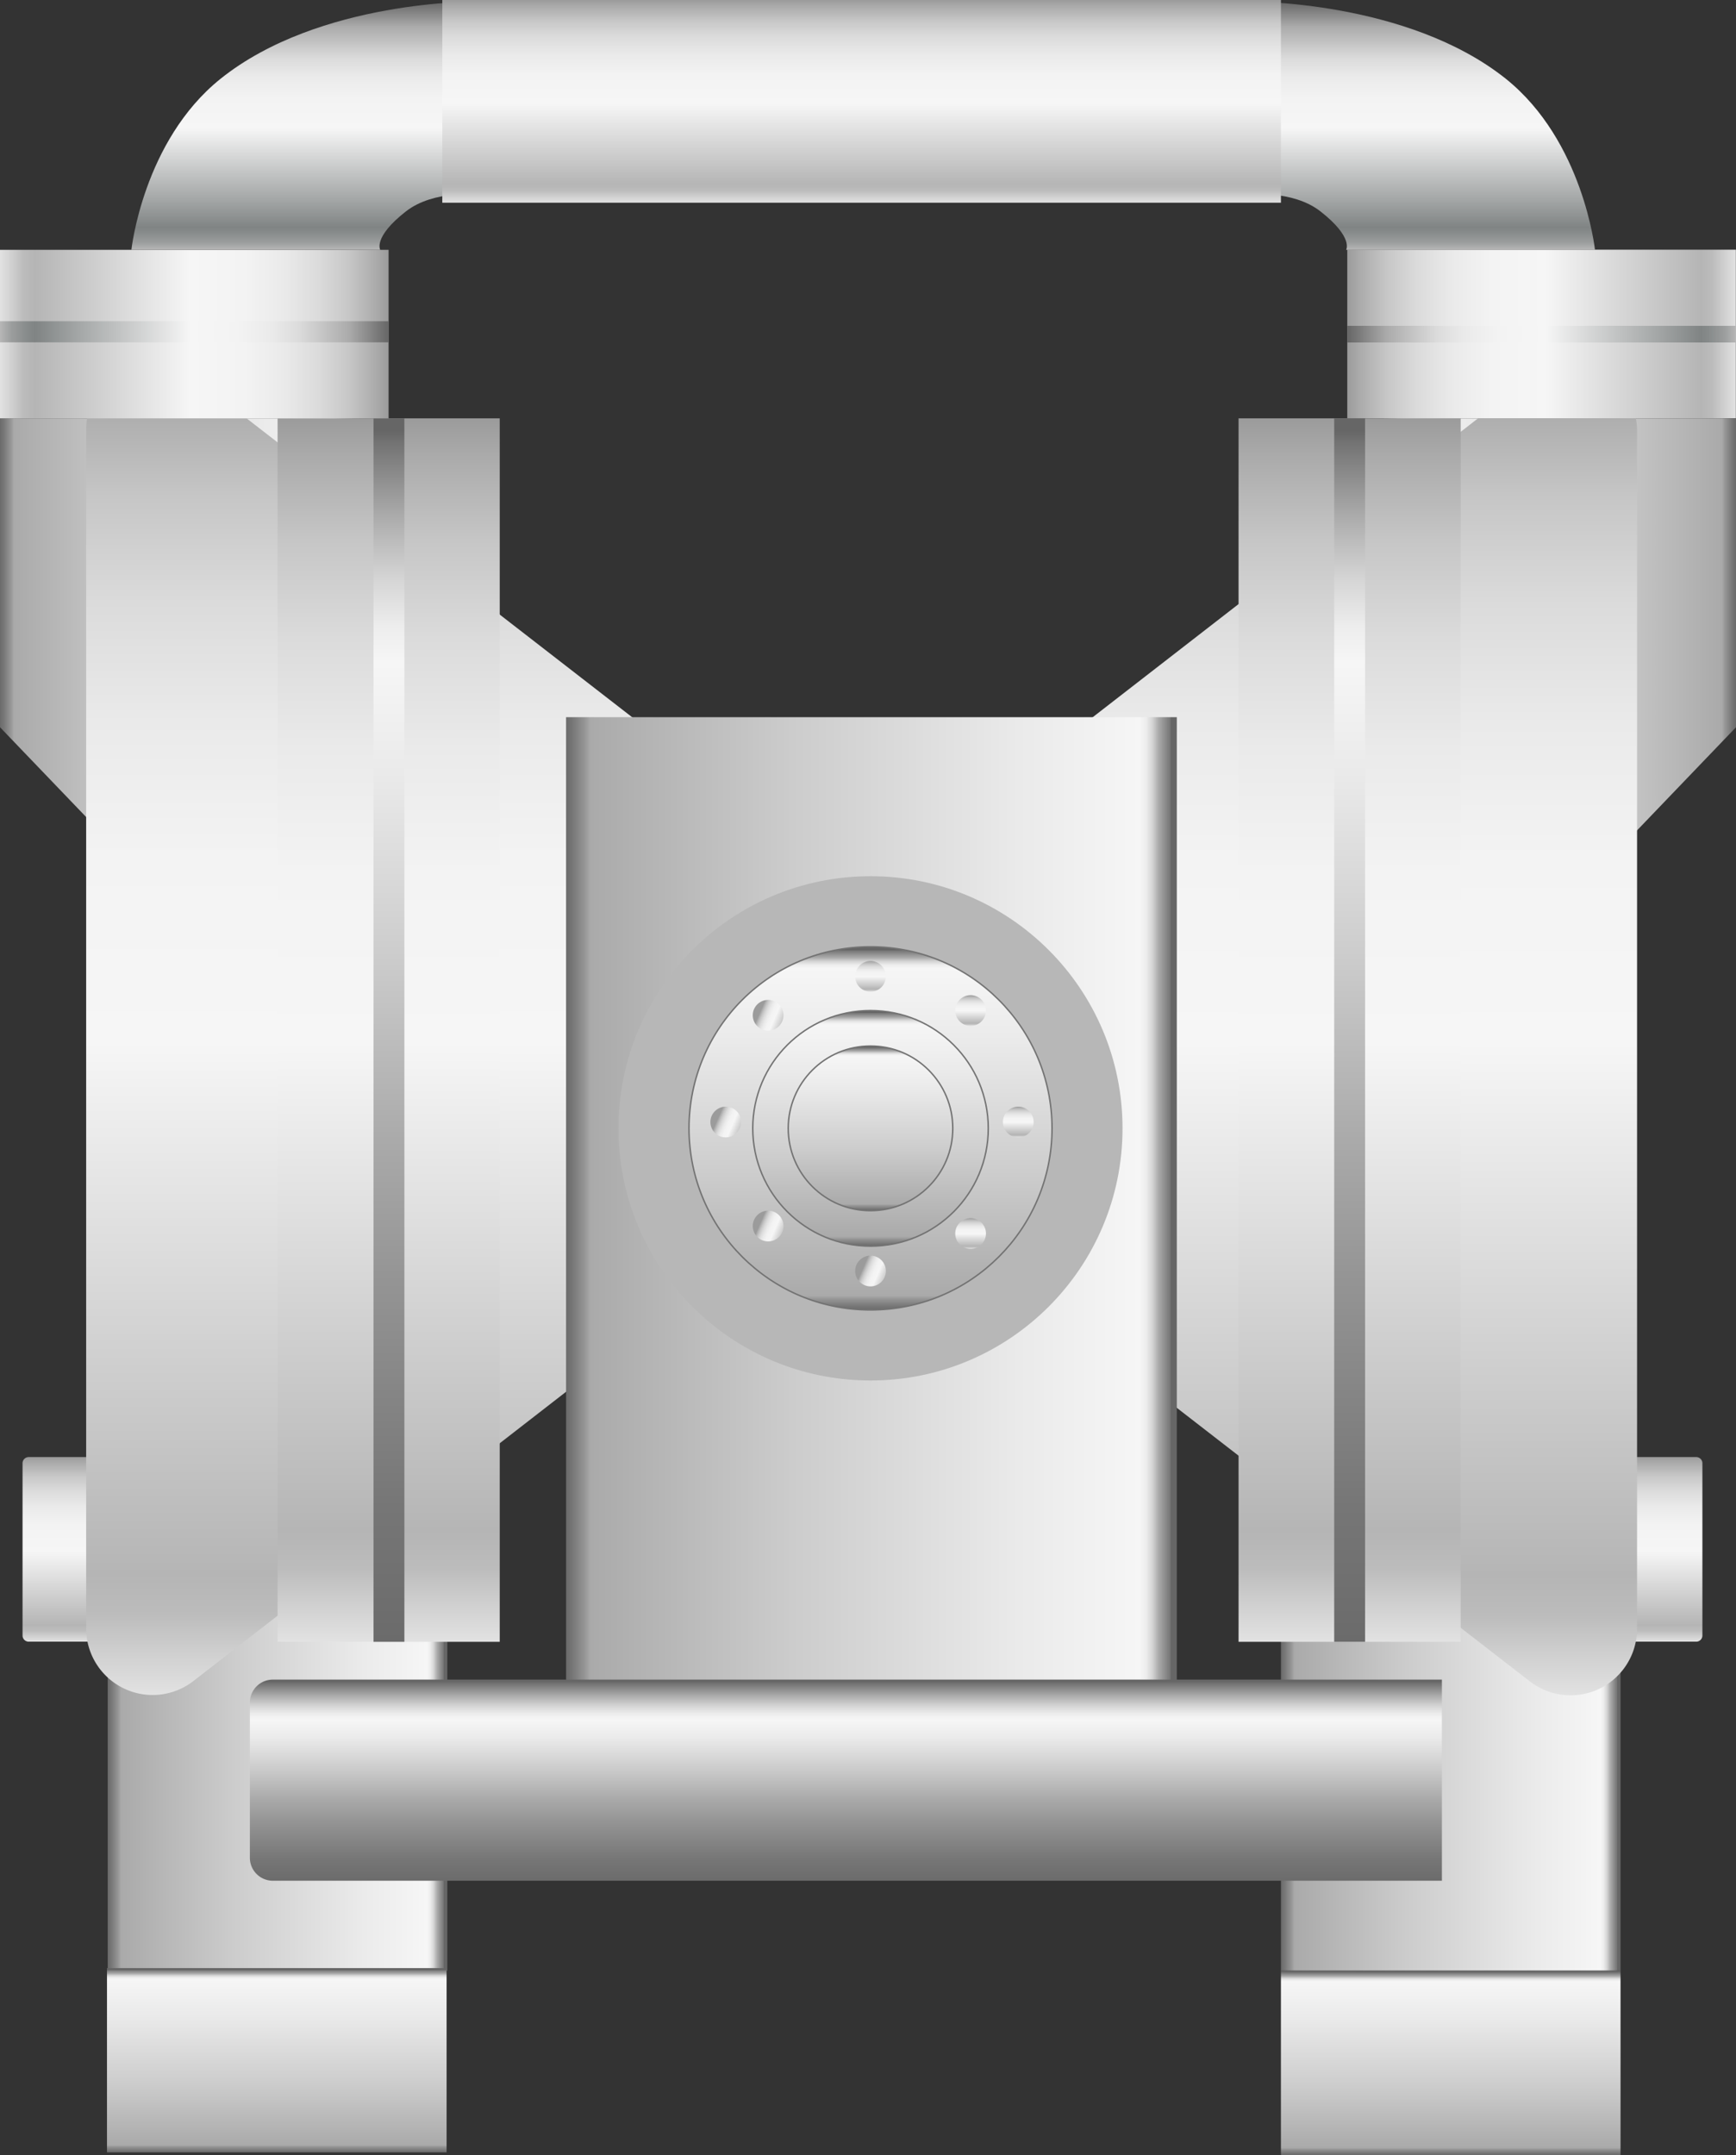 <svg xmlns="http://www.w3.org/2000/svg" xmlns:xlink="http://www.w3.org/1999/xlink" viewBox="0 0 120.89 150"><rect x="0" y="0" width="120.89" height="150" fill="#333333" stroke="none"/><defs><style>.cls-1{fill:url(#未命名的渐变_105);}.cls-2{fill:url(#未命名的渐变_105-2);}.cls-3{fill:url(#未命名的渐变_74);}.cls-4{fill:url(#未命名的渐变_74-2);}.cls-5{fill:url(#未命名的渐变_74-3);}.cls-6{fill:url(#未命名的渐变_74-4);}.cls-7{fill:url(#未命名的渐变_105-3);}.cls-8{fill:url(#未命名的渐变_105-4);}.cls-9{fill:url(#未命名的渐变_74-5);}.cls-10{fill:#b7b7b7;}.cls-11,.cls-20,.cls-21{stroke:#727272;stroke-miterlimit:10;stroke-width:0.1px;}.cls-11{fill:url(#未命名的渐变_74-6);}.cls-12{fill:url(#未命名的渐变_105-5);}.cls-13{fill:url(#未命名的渐变_105-6);}.cls-14{fill:url(#未命名的渐变_105-7);}.cls-15{fill:url(#未命名的渐变_105-8);}.cls-16{fill:url(#未命名的渐变_105-9);}.cls-17{fill:url(#未命名的渐变_105-10);}.cls-18{fill:url(#未命名的渐变_105-11);}.cls-19{fill:url(#未命名的渐变_105-12);}.cls-20{fill:url(#未命名的渐变_74-7);}.cls-21{fill:url(#未命名的渐变_74-8);}.cls-22{fill:url(#未命名的渐变_105-13);}.cls-23{fill:url(#未命名的渐变_67);}.cls-24{fill:url(#未命名的渐变_105-14);}.cls-25{fill:url(#未命名的渐变_67-2);}.cls-26{fill:url(#未命名的渐变_74-9);}.cls-27{fill:url(#未命名的渐变_105-15);}.cls-28{fill:url(#未命名的渐变_143);}.cls-29{fill:url(#未命名的渐变_105-16);}.cls-30{fill:url(#未命名的渐变_143-2);}.cls-31{fill:url(#未命名的渐变_143-3);}.cls-32{fill:url(#未命名的渐变_143-4);}.cls-33{fill:url(#未命名的渐变_105-17);}.cls-34{fill:url(#未命名的渐变_74-10);}.cls-35{fill:url(#未命名的渐变_67-3);}</style><linearGradient id="未命名的渐变_105" x1="5.49" y1="114.27" x2="5.49" y2="101.42" gradientUnits="userSpaceOnUse"><stop offset="0" stop-color="#e2e2e2"/><stop offset="0.03" stop-color="#d0d0d0"/><stop offset="0.06" stop-color="#bcbcbc"/><stop offset="0.09" stop-color="#b5b5b5"/><stop offset="0.49" stop-color="#f6f6f6"/><stop offset="0.63" stop-color="#f3f3f3"/><stop offset="0.73" stop-color="#eaeaea"/><stop offset="0.82" stop-color="#dbdbdb"/><stop offset="0.9" stop-color="#c6c6c6"/><stop offset="0.97" stop-color="#aaa"/><stop offset="1" stop-color="#9b9b9b"/></linearGradient><linearGradient id="未命名的渐变_105-2" x1="-71.62" y1="114.27" x2="-71.62" y2="101.42" gradientTransform="matrix(1, 0, 0, -1, 186.24, 215.69)" xlink:href="#未命名的渐变_105"/><linearGradient id="未命名的渐变_74" x1="7.5" y1="112.05" x2="31.15" y2="112.05" gradientUnits="userSpaceOnUse"><stop offset="0" stop-color="#6b6b6b"/><stop offset="0.01" stop-color="#767676"/><stop offset="0.03" stop-color="#959595"/><stop offset="0.04" stop-color="#aaa"/><stop offset="0.37" stop-color="#ccc"/><stop offset="0.74" stop-color="#eaeaea"/><stop offset="0.94" stop-color="#f6f6f6"/><stop offset="0.95" stop-color="#ededed"/><stop offset="0.96" stop-color="#d4d4d4"/><stop offset="0.97" stop-color="#ababab"/><stop offset="0.99" stop-color="#737373"/><stop offset="0.99" stop-color="#666"/></linearGradient><linearGradient id="未命名的渐变_74-2" x1="89.2" y1="112.05" x2="112.85" y2="112.05" xlink:href="#未命名的渐变_74"/><linearGradient id="未命名的渐变_74-3" x1="-95.45" y1="49.07" x2="-70.92" y2="49.07" gradientTransform="matrix(-1, 0, 0, 1, 25.43, 0)" xlink:href="#未命名的渐变_74"/><linearGradient id="未命名的渐变_74-4" x1="26.79" y1="49.07" x2="51.32" y2="49.07" gradientTransform="translate(-26.79)" xlink:href="#未命名的渐变_74"/><linearGradient id="未命名的渐变_105-3" x1="39" y1="117.93" x2="39" y2="25.28" xlink:href="#未命名的渐变_105"/><linearGradient id="未命名的渐变_105-4" x1="-73.36" y1="118.02" x2="-73.36" y2="25.37" gradientTransform="matrix(-1, 0, 0, 1, 7.6, 0)" xlink:href="#未命名的渐变_105"/><linearGradient id="未命名的渐变_74-5" x1="39.42" y1="84.83" x2="81.95" y2="84.83" xlink:href="#未命名的渐变_74"/><linearGradient id="未命名的渐变_74-6" x1="60.62" y1="91.19" x2="60.62" y2="65.9" xlink:href="#未命名的渐变_74"/><linearGradient id="未命名的渐变_105-5" x1="60.62" y1="69.03" x2="60.62" y2="66.89" xlink:href="#未命名的渐变_105"/><linearGradient id="未命名的渐变_105-6" x1="67.59" y1="71.41" x2="67.59" y2="69.27" xlink:href="#未命名的渐变_105"/><linearGradient id="未命名的渐变_105-7" x1="70.91" y1="79.17" x2="70.91" y2="77.03" xlink:href="#未命名的渐变_105"/><linearGradient id="未命名的渐变_105-8" x1="67.59" y1="86.93" x2="67.59" y2="84.79" xlink:href="#未命名的渐变_105"/><linearGradient id="未命名的渐变_105-9" x1="68.97" y1="163.07" x2="68.97" y2="160.93" gradientTransform="matrix(0.4, -0.92, 0.92, 0.4, -115.45, 87.13)" xlink:href="#未命名的渐变_105"/><linearGradient id="未命名的渐变_105-10" x1="69" y1="155.28" x2="69" y2="153.14" gradientTransform="matrix(0.4, -0.92, 0.92, 0.4, -115.45, 87.13)" xlink:href="#未命名的渐变_105"/><linearGradient id="未命名的渐变_105-11" x1="74.47" y1="149.69" x2="74.47" y2="147.55" gradientTransform="matrix(0.4, -0.92, 0.92, 0.4, -115.45, 87.13)" xlink:href="#未命名的渐变_105"/><linearGradient id="未命名的渐变_105-12" x1="82.46" y1="149.43" x2="82.46" y2="147.29" gradientTransform="matrix(0.4, -0.92, 0.92, 0.4, -115.45, 87.13)" xlink:href="#未命名的渐变_105"/><linearGradient id="未命名的渐变_74-7" x1="60.62" y1="86.74" x2="60.62" y2="70.34" xlink:href="#未命名的渐变_74"/><linearGradient id="未命名的渐变_74-8" x1="60.62" y1="84.27" x2="60.62" y2="72.82" xlink:href="#未命名的渐变_74"/><linearGradient id="未命名的渐变_105-13" x1="27.06" y1="114.27" x2="27.06" y2="29.12" xlink:href="#未命名的渐变_105"/><linearGradient id="未命名的渐变_67" x1="27.08" y1="114.27" x2="27.08" y2="29.12" gradientUnits="userSpaceOnUse"><stop offset="0" stop-color="#6b6b6b"/><stop offset="0.11" stop-color="#767676"/><stop offset="0.3" stop-color="#959595"/><stop offset="0.41" stop-color="#aaa"/><stop offset="0.56" stop-color="#ccc"/><stop offset="0.71" stop-color="#eaeaea"/><stop offset="0.8" stop-color="#f6f6f6"/><stop offset="0.83" stop-color="#ededed"/><stop offset="0.87" stop-color="#d4d4d4"/><stop offset="0.92" stop-color="#ababab"/><stop offset="0.98" stop-color="#737373"/><stop offset="0.99" stop-color="#666"/></linearGradient><linearGradient id="未命名的渐变_105-14" x1="93.99" y1="114.27" x2="93.99" y2="29.12" xlink:href="#未命名的渐变_105"/><linearGradient id="未命名的渐变_67-2" x1="58.91" y1="130.96" x2="58.91" y2="116.91" xlink:href="#未命名的渐变_67"/><linearGradient id="未命名的渐变_74-9" x1="19.28" y1="149.82" x2="19.28" y2="136.99" xlink:href="#未命名的渐变_74"/><linearGradient id="未命名的渐变_105-15" x1="0" y1="23.25" x2="27.06" y2="23.25" xlink:href="#未命名的渐变_105"/><linearGradient id="未命名的渐变_143" y1="23.1" x2="27.06" y2="23.1" gradientUnits="userSpaceOnUse"><stop offset="0" stop-color="#b7b7b7"/><stop offset="0.03" stop-color="#9b9d9d"/><stop offset="0.07" stop-color="#878b8b"/><stop offset="0.09" stop-color="#808484"/><stop offset="0.2" stop-color="#a3a6a6"/><stop offset="0.49" stop-color="#f6f6f6"/><stop offset="0.61" stop-color="#f3f3f3"/><stop offset="0.7" stop-color="#eaeaea"/><stop offset="0.77" stop-color="#dbdbdb"/><stop offset="0.83" stop-color="#c5c5c5"/><stop offset="0.9" stop-color="#aaa"/><stop offset="0.95" stop-color="#888"/><stop offset="1" stop-color="#666"/></linearGradient><linearGradient id="未命名的渐变_105-16" x1="-95.45" y1="23.25" x2="-68.39" y2="23.25" gradientTransform="matrix(1, 0, 0, -1, 189.28, 46.5)" xlink:href="#未命名的渐变_105"/><linearGradient id="未命名的渐变_143-2" x1="-95.45" y1="23.26" x2="-68.39" y2="23.26" gradientTransform="matrix(1, 0, 0, -1, 189.28, 46.52)" xlink:href="#未命名的渐变_143"/><linearGradient id="未命名的渐变_143-3" x1="21.24" y1="17.39" x2="21.24" y2="0.11" xlink:href="#未命名的渐变_143"/><linearGradient id="未命名的渐变_143-4" x1="-81.82" y1="17.39" x2="-81.82" y2="0.11" gradientTransform="matrix(-1, 0, 0, 1, 17.16, 0)" xlink:href="#未命名的渐变_143"/><linearGradient id="未命名的渐变_105-17" x1="-34.57" y1="14.11" x2="-34.57" y2="0" gradientTransform="matrix(1, 0, 0, -1, 94.56, 14.11)" xlink:href="#未命名的渐变_105"/><linearGradient id="未命名的渐变_74-10" x1="101.02" y1="150" x2="101.02" y2="137.17" xlink:href="#未命名的渐变_74"/><linearGradient id="未命名的渐变_67-3" x1="93.99" y1="114.27" x2="93.99" y2="29.12" xlink:href="#未命名的渐变_67"/></defs><title>IoT-pump（泵）</title><g id="图层_34" data-name="图层 34"><path class="cls-1" d="M2,101.42H9.42a0,0,0,0,1,0,0v12.85a0,0,0,0,1,0,0H2a.43.43,0,0,1-.43-.43v-12A.43.43,0,0,1,2,101.42Z"/><path class="cls-2" d="M111.13,101.42h7.42a0,0,0,0,1,0,0v12.85a0,0,0,0,1,0,0h-7.42a.43.43,0,0,1-.43-.43v-12A.43.43,0,0,1,111.13,101.42Z" transform="translate(229.25 215.69) rotate(180)"/><rect class="cls-3" x="7.5" y="86.93" width="23.65" height="50.24"/><rect class="cls-4" x="89.2" y="86.93" width="23.65" height="50.24"/><polygon class="cls-5" points="103.22 69.03 120.89 50.62 120.89 29.12 96.35 29.12 103.22 69.03"/><polygon class="cls-6" points="17.67 69.03 0 50.62 0 29.12 24.54 29.12 17.67 69.03"/><path class="cls-7" d="M72,71.6,13.48,26.26A4.63,4.63,0,0,0,6,29.92v83.37A4.63,4.63,0,0,0,13.48,117Z"/><path class="cls-8" d="M48,71.7l58.5-45.35A4.63,4.63,0,0,1,114,30v83.37a4.63,4.63,0,0,1-7.47,3.66Z"/><rect class="cls-9" x="39.42" y="49.92" width="42.53" height="69.83"/><circle class="cls-10" cx="60.62" cy="78.54" r="17.55"/><circle class="cls-11" cx="60.62" cy="78.54" r="12.64"/><circle class="cls-12" cx="60.62" cy="67.96" r="1.07"/><circle class="cls-13" cx="67.59" cy="70.34" r="1.07"/><circle class="cls-14" cx="70.91" cy="78.1" r="1.07"/><circle class="cls-15" cx="67.59" cy="85.86" r="1.07"/><circle class="cls-16" cx="60.62" cy="88.47" r="1.07"/><circle class="cls-17" cx="53.49" cy="85.34" r="1.07"/><circle class="cls-18" cx="50.54" cy="78.1" r="1.07"/><circle class="cls-19" cx="53.49" cy="70.67" r="1.07"/><circle class="cls-20" cx="60.62" cy="78.54" r="8.2"/><circle class="cls-21" cx="60.62" cy="78.54" r="5.73"/><rect class="cls-22" x="19.33" y="29.12" width="15.47" height="85.16"/><rect class="cls-23" x="26.01" y="29.12" width="2.15" height="85.16"/><rect class="cls-24" x="86.25" y="29.12" width="15.47" height="85.16"/><path class="cls-25" d="M19,116.91h81.41a0,0,0,0,1,0,0v14a0,0,0,0,1,0,0H19a1.6,1.6,0,0,1-1.6-1.6V118.51a1.6,1.6,0,0,1,1.6-1.6Z"/><rect class="cls-26" x="7.45" y="136.99" width="23.65" height="12.83"/><rect class="cls-27" y="17.39" width="27.06" height="11.73"/><rect class="cls-28" y="22.36" width="27.06" height="1.47"/><rect class="cls-29" x="93.83" y="17.39" width="27.06" height="11.73" transform="translate(214.71 46.5) rotate(180)"/><rect class="cls-30" x="93.83" y="22.68" width="27.06" height="1.16" transform="translate(214.71 46.52) rotate(180)"/><path class="cls-31" d="M33.34,13.55,33.25.11s-11-.15-17.9,5.38c-5.39,4.33-6.2,11.9-6.2,11.9H26.48s-.53-.86,1.78-2.67C30.23,13.18,33.34,13.55,33.34,13.55Z"/><path class="cls-32" d="M86.89,13.55,87,.11S98,0,104.87,5.49c5.39,4.33,6.2,11.9,6.2,11.9H93.74s.53-.86-1.78-2.67C90,13.18,86.89,13.55,86.89,13.55Z"/><rect class="cls-33" x="30.8" width="58.4" height="14.11" transform="translate(120 14.11) rotate(180)"/><rect class="cls-34" x="89.2" y="137.17" width="23.65" height="12.83"/><rect class="cls-35" x="92.91" y="29.12" width="2.15" height="85.16"/></g></svg>